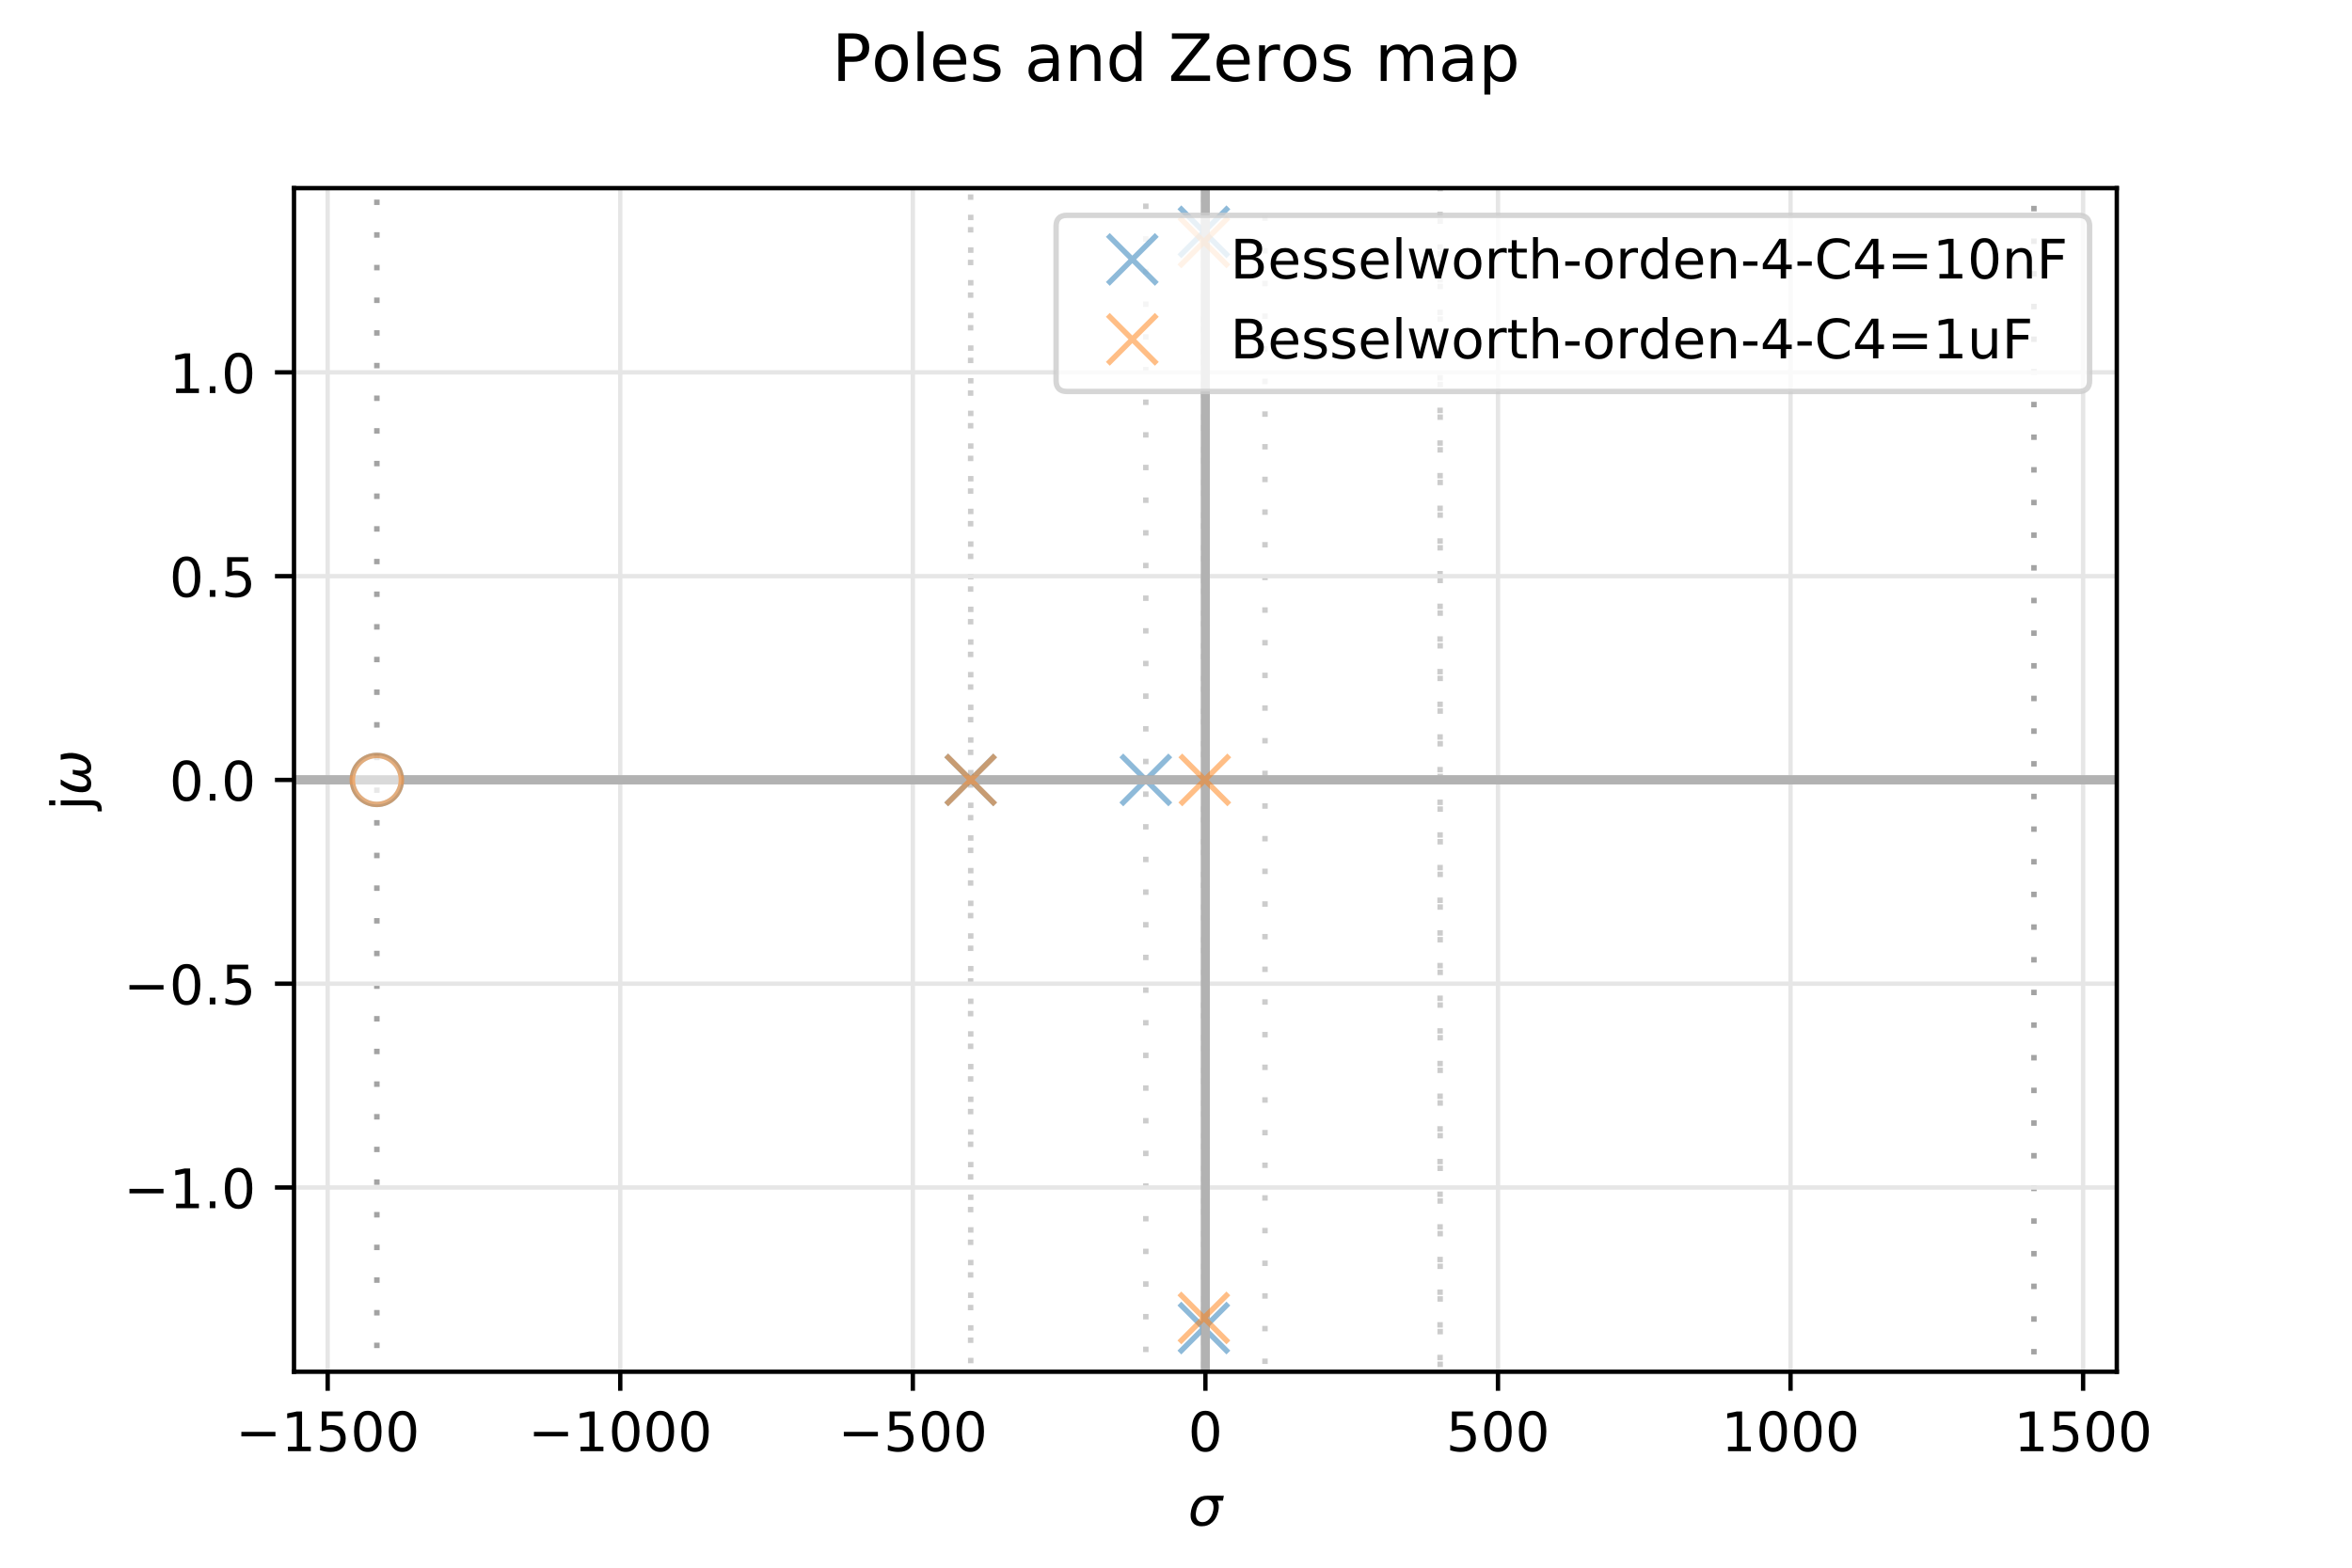 <?xml version="1.0" encoding="utf-8" standalone="no"?>
<!DOCTYPE svg PUBLIC "-//W3C//DTD SVG 1.1//EN"
  "http://www.w3.org/Graphics/SVG/1.1/DTD/svg11.dtd">
<!-- Created with matplotlib (https://matplotlib.org/) -->
<svg height="288pt" version="1.1" viewBox="0 0 432 288" width="432pt" xmlns="http://www.w3.org/2000/svg" xmlns:xlink="http://www.w3.org/1999/xlink">
 <defs>
  <style type="text/css">
*{stroke-linecap:butt;stroke-linejoin:round;}
  </style>
 </defs>
 <g id="figure_1">
  <g id="patch_1">
   <path d="M 0 288 
L 432 288 
L 432 0 
L 0 0 
z
" style="fill:#ffffff;"/>
  </g>
  <g id="axes_1">
   <g id="patch_2">
    <path d="M 54 252 
L 388.8 252 
L 388.8 34.56 
L 54 34.56 
z
" style="fill:#ffffff;"/>
   </g>
   <g id="patch_3">
    <path clip-path="url(#p16c75a490e)" d="M 221.4 218.152 
C 221.429 218.152 221.456 210.263 221.476 196.223 
C 221.496 182.182 221.507 163.136 221.507 143.28 
C 221.507 123.424 221.496 104.378 221.476 90.337 
C 221.456 76.297 221.429 68.408 221.4 68.408 
C 221.371 68.408 221.344 76.297 221.324 90.337 
C 221.304 104.378 221.293 123.424 221.293 143.28 
C 221.293 163.136 221.304 182.182 221.324 196.223 
C 221.344 210.263 221.371 218.152 221.4 218.152 
z
" style="fill:none;opacity:0.1;stroke:#000000;stroke-linejoin:miter;"/>
   </g>
   <g id="patch_4">
    <path clip-path="url(#p16c75a490e)" d="M 221.4 218.152 
C 221.429 218.152 221.456 210.263 221.476 196.223 
C 221.496 182.182 221.507 163.136 221.507 143.28 
C 221.507 123.424 221.496 104.378 221.476 90.337 
C 221.456 76.297 221.429 68.408 221.4 68.408 
C 221.371 68.408 221.344 76.297 221.324 90.337 
C 221.304 104.378 221.293 123.424 221.293 143.28 
C 221.293 163.136 221.304 182.182 221.324 196.223 
C 221.344 210.263 221.371 218.152 221.4 218.152 
z
" style="fill:none;opacity:0.2;stroke:#000000;stroke-dasharray:1,5;stroke-dashoffset:0;stroke-linejoin:miter;"/>
   </g>
   <g id="patch_5">
    <path clip-path="url(#p16c75a490e)" d="M 221.4 361.656 
C 221.483 361.656 221.563 338.647 221.622 297.695 
C 221.68 256.744 221.713 201.194 221.713 143.28 
C 221.713 85.366 221.68 29.816 221.622 -11.135 
C 221.563 -52.087 221.483 -75.096 221.4 -75.096 
C 221.317 -75.096 221.237 -52.087 221.178 -11.135 
C 221.12 29.816 221.087 85.366 221.087 143.28 
C 221.087 201.194 221.12 256.744 221.178 297.695 
C 221.237 338.647 221.317 361.656 221.4 361.656 
z
" style="fill:none;opacity:0.2;stroke:#000000;stroke-dasharray:1,5;stroke-dashoffset:0;stroke-linejoin:miter;"/>
   </g>
   <g id="patch_6">
    <path clip-path="url(#p16c75a490e)" d="M 221.4 7768.521 
C 224.303 7768.521 227.087 6965.077 229.14 5535.139 
C 231.192 4105.202 232.346 2165.517 232.346 143.28 
C 232.346 -1878.957 231.192 -3818.642 229.14 -5248.579 
C 227.087 -6678.517 224.303 -7481.961 221.4 -7481.961 
C 218.497 -7481.961 215.713 -6678.517 213.66 -5248.579 
C 211.608 -3818.642 210.454 -1878.957 210.454 143.28 
C 210.454 2165.517 211.608 4105.202 213.66 5535.139 
C 215.713 6965.077 218.497 7768.521 221.4 7768.521 
z
" style="fill:none;opacity:0.2;stroke:#000000;stroke-dasharray:1,5;stroke-dashoffset:0;stroke-linejoin:miter;"/>
   </g>
   <g id="patch_7">
    <path clip-path="url(#p16c75a490e)" d="M 221.4 30184.909 
C 232.836 30184.909 243.806 27019.533 251.893 21385.919 
C 259.98 15752.305 264.523 8110.413 264.523 143.28 
C 264.523 -7823.853 259.98 -15465.745 251.893 -21099.359 
C 243.806 -26732.973 232.836 -29898.349 221.4 -29898.349 
C 209.964 -29898.349 198.994 -26732.973 190.907 -21099.359 
C 182.82 -15465.745 178.277 -7823.853 178.277 143.28 
C 178.277 8110.413 182.82 15752.305 190.907 21385.919 
C 198.994 27019.533 209.964 30184.909 221.4 30184.909 
z
" style="fill:none;opacity:0.2;stroke:#000000;stroke-dasharray:1,5;stroke-dashoffset:0;stroke-linejoin:miter;"/>
   </g>
   <g id="patch_8">
    <path clip-path="url(#p16c75a490e)" d="M 221.4 106160.011 
C 261.759 106160.011 300.471 94989.42 329.009 75108.43 
C 357.547 55227.44 373.582 28259.246 373.582 143.28 
C 373.582 -27972.686 357.547 -54940.88 329.009 -74821.87 
C 300.471 -94702.86 261.759 -105873.451 221.4 -105873.451 
C 181.041 -105873.451 142.329 -94702.86 113.791 -74821.87 
C 85.253 -54940.88 69.218 -27972.686 69.218 143.28 
C 69.218 28259.246 85.253 55227.44 113.791 75108.43 
C 142.329 94989.42 181.041 106160.011 221.4 106160.011 
z
" style="fill:none;opacity:0.2;stroke:#000000;stroke-dasharray:1,5;stroke-dashoffset:0;stroke-linejoin:miter;"/>
   </g>
   <g id="patch_9">
    <path clip-path="url(#p16c75a490e)" d="M 221.4 218.152 
C 221.429 218.152 221.456 210.263 221.476 196.223 
C 221.496 182.182 221.507 163.136 221.507 143.28 
C 221.507 123.424 221.496 104.378 221.476 90.337 
C 221.456 76.297 221.429 68.408 221.4 68.408 
C 221.371 68.408 221.344 76.297 221.324 90.337 
C 221.304 104.378 221.293 123.424 221.293 143.28 
C 221.293 163.136 221.304 182.182 221.324 196.223 
C 221.344 210.263 221.371 218.152 221.4 218.152 
z
" style="fill:none;opacity:0.1;stroke:#000000;stroke-linejoin:miter;"/>
   </g>
   <g id="patch_10">
    <path clip-path="url(#p16c75a490e)" d="M 221.4 218.152 
C 221.429 218.152 221.456 210.263 221.476 196.223 
C 221.496 182.182 221.507 163.136 221.507 143.28 
C 221.507 123.424 221.496 104.378 221.476 90.337 
C 221.456 76.297 221.429 68.408 221.4 68.408 
C 221.371 68.408 221.344 76.297 221.324 90.337 
C 221.304 104.378 221.293 123.424 221.293 143.28 
C 221.293 163.136 221.304 182.182 221.324 196.223 
C 221.344 210.263 221.371 218.152 221.4 218.152 
z
" style="fill:none;opacity:0.2;stroke:#000000;stroke-dasharray:1,5;stroke-dashoffset:0;stroke-linejoin:miter;"/>
   </g>
   <g id="patch_11">
    <path clip-path="url(#p16c75a490e)" d="M 221.4 220.026 
C 221.429 220.026 221.457 211.94 221.478 197.548 
C 221.499 183.156 221.51 163.633 221.51 143.28 
C 221.51 122.927 221.499 103.404 221.478 89.012 
C 221.457 74.62 221.429 66.534 221.4 66.534 
C 221.371 66.534 221.343 74.62 221.322 89.012 
C 221.301 103.404 221.29 122.927 221.29 143.28 
C 221.29 163.633 221.301 183.156 221.322 197.548 
C 221.343 211.94 221.371 220.026 221.4 220.026 
z
" style="fill:none;opacity:0.2;stroke:#000000;stroke-dasharray:1,5;stroke-dashoffset:0;stroke-linejoin:miter;"/>
   </g>
   <g id="patch_12">
    <path clip-path="url(#p16c75a490e)" d="M 221.4 361 
C 221.483 361 221.562 338.06 221.621 297.231 
C 221.68 256.403 221.713 201.02 221.713 143.28 
C 221.713 85.54 221.68 30.157 221.621 -10.671 
C 221.562 -51.5 221.483 -74.44 221.4 -74.44 
C 221.317 -74.44 221.238 -51.5 221.179 -10.671 
C 221.12 30.157 221.087 85.54 221.087 143.28 
C 221.087 201.02 221.12 256.403 221.179 297.231 
C 221.238 338.06 221.317 361 221.4 361 
z
" style="fill:none;opacity:0.2;stroke:#000000;stroke-dasharray:1,5;stroke-dashoffset:0;stroke-linejoin:miter;"/>
   </g>
   <g id="patch_13">
    <path clip-path="url(#p16c75a490e)" d="M 221.4 30171.664 
C 232.831 30171.664 243.796 27007.684 251.879 21376.554 
C 259.963 15745.424 264.504 8106.901 264.504 143.28 
C 264.504 -7820.341 259.963 -15458.864 251.879 -21089.994 
C 243.796 -26721.124 232.831 -29885.104 221.4 -29885.104 
C 209.969 -29885.104 199.004 -26721.124 190.921 -21089.994 
C 182.837 -15458.864 178.296 -7820.341 178.296 143.28 
C 178.296 8106.901 182.837 15745.424 190.921 21376.554 
C 199.004 27007.684 209.969 30171.664 221.4 30171.664 
z
" style="fill:none;opacity:0.2;stroke:#000000;stroke-dasharray:1,5;stroke-dashoffset:0;stroke-linejoin:miter;"/>
   </g>
   <g id="patch_14">
    <path clip-path="url(#p16c75a490e)" d="M 221.4 106160.011 
C 261.759 106160.011 300.471 94989.42 329.009 75108.43 
C 357.547 55227.44 373.582 28259.246 373.582 143.28 
C 373.582 -27972.686 357.547 -54940.88 329.009 -74821.87 
C 300.471 -94702.86 261.759 -105873.451 221.4 -105873.451 
C 181.041 -105873.451 142.329 -94702.86 113.791 -74821.87 
C 85.253 -54940.88 69.218 -27972.686 69.218 143.28 
C 69.218 28259.246 85.253 55227.44 113.791 75108.43 
C 142.329 94989.42 181.041 106160.011 221.4 106160.011 
z
" style="fill:none;opacity:0.2;stroke:#000000;stroke-dasharray:1,5;stroke-dashoffset:0;stroke-linejoin:miter;"/>
   </g>
   <g id="matplotlib.axis_1">
    <g id="xtick_1">
     <g id="line2d_1">
      <path clip-path="url(#p16c75a490e)" d="M 60.187 252 
L 60.187 34.56 
" style="fill:none;stroke:#e6e6e6;stroke-linecap:square;stroke-width:0.8;"/>
     </g>
     <g id="line2d_2">
      <defs>
       <path d="M 0 0 
L 0 3.5 
" id="m45408a6702" style="stroke:#000000;stroke-width:0.8;"/>
      </defs>
      <g>
       <use style="stroke:#000000;stroke-width:0.8;" x="60.187" xlink:href="#m45408a6702" y="252"/>
      </g>
     </g>
     <g id="text_1">
      <!-- −1500 -->
      <defs>
       <path d="M 10.594 35.5 
L 73.188 35.5 
L 73.188 27.203 
L 10.594 27.203 
z
" id="DejaVuSans-8722"/>
       <path d="M 12.406 8.297 
L 28.516 8.297 
L 28.516 63.922 
L 10.984 60.406 
L 10.984 69.391 
L 28.422 72.906 
L 38.281 72.906 
L 38.281 8.297 
L 54.391 8.297 
L 54.391 0 
L 12.406 0 
z
" id="DejaVuSans-49"/>
       <path d="M 10.797 72.906 
L 49.516 72.906 
L 49.516 64.594 
L 19.828 64.594 
L 19.828 46.734 
Q 21.969 47.469 24.109 47.828 
Q 26.266 48.188 28.422 48.188 
Q 40.625 48.188 47.75 41.5 
Q 54.891 34.812 54.891 23.391 
Q 54.891 11.625 47.562 5.094 
Q 40.234 -1.422 26.906 -1.422 
Q 22.312 -1.422 17.547 -0.641 
Q 12.797 0.141 7.719 1.703 
L 7.719 11.625 
Q 12.109 9.234 16.797 8.062 
Q 21.484 6.891 26.703 6.891 
Q 35.156 6.891 40.078 11.328 
Q 45.016 15.766 45.016 23.391 
Q 45.016 31 40.078 35.438 
Q 35.156 39.891 26.703 39.891 
Q 22.75 39.891 18.812 39.016 
Q 14.891 38.141 10.797 36.281 
z
" id="DejaVuSans-53"/>
       <path d="M 31.781 66.406 
Q 24.172 66.406 20.328 58.906 
Q 16.5 51.422 16.5 36.375 
Q 16.5 21.391 20.328 13.891 
Q 24.172 6.391 31.781 6.391 
Q 39.453 6.391 43.281 13.891 
Q 47.125 21.391 47.125 36.375 
Q 47.125 51.422 43.281 58.906 
Q 39.453 66.406 31.781 66.406 
z
M 31.781 74.219 
Q 44.047 74.219 50.516 64.516 
Q 56.984 54.828 56.984 36.375 
Q 56.984 17.969 50.516 8.266 
Q 44.047 -1.422 31.781 -1.422 
Q 19.531 -1.422 13.062 8.266 
Q 6.594 17.969 6.594 36.375 
Q 6.594 54.828 13.062 64.516 
Q 19.531 74.219 31.781 74.219 
z
" id="DejaVuSans-48"/>
      </defs>
      <g transform="translate(43.272 266.598)scale(0.1 -0.1)">
       <use xlink:href="#DejaVuSans-8722"/>
       <use x="83.789" xlink:href="#DejaVuSans-49"/>
       <use x="147.412" xlink:href="#DejaVuSans-53"/>
       <use x="211.035" xlink:href="#DejaVuSans-48"/>
       <use x="274.658" xlink:href="#DejaVuSans-48"/>
      </g>
     </g>
    </g>
    <g id="xtick_2">
     <g id="line2d_3">
      <path clip-path="url(#p16c75a490e)" d="M 113.925 252 
L 113.925 34.56 
" style="fill:none;stroke:#e6e6e6;stroke-linecap:square;stroke-width:0.8;"/>
     </g>
     <g id="line2d_4">
      <g>
       <use style="stroke:#000000;stroke-width:0.8;" x="113.925" xlink:href="#m45408a6702" y="252"/>
      </g>
     </g>
     <g id="text_2">
      <!-- −1000 -->
      <g transform="translate(97.01 266.598)scale(0.1 -0.1)">
       <use xlink:href="#DejaVuSans-8722"/>
       <use x="83.789" xlink:href="#DejaVuSans-49"/>
       <use x="147.412" xlink:href="#DejaVuSans-48"/>
       <use x="211.035" xlink:href="#DejaVuSans-48"/>
       <use x="274.658" xlink:href="#DejaVuSans-48"/>
      </g>
     </g>
    </g>
    <g id="xtick_3">
     <g id="line2d_5">
      <path clip-path="url(#p16c75a490e)" d="M 167.662 252 
L 167.662 34.56 
" style="fill:none;stroke:#e6e6e6;stroke-linecap:square;stroke-width:0.8;"/>
     </g>
     <g id="line2d_6">
      <g>
       <use style="stroke:#000000;stroke-width:0.8;" x="167.662" xlink:href="#m45408a6702" y="252"/>
      </g>
     </g>
     <g id="text_3">
      <!-- −500 -->
      <g transform="translate(153.929 266.598)scale(0.1 -0.1)">
       <use xlink:href="#DejaVuSans-8722"/>
       <use x="83.789" xlink:href="#DejaVuSans-53"/>
       <use x="147.412" xlink:href="#DejaVuSans-48"/>
       <use x="211.035" xlink:href="#DejaVuSans-48"/>
      </g>
     </g>
    </g>
    <g id="xtick_4">
     <g id="line2d_7">
      <path clip-path="url(#p16c75a490e)" d="M 221.4 252 
L 221.4 34.56 
" style="fill:none;stroke:#e6e6e6;stroke-linecap:square;stroke-width:0.8;"/>
     </g>
     <g id="line2d_8">
      <g>
       <use style="stroke:#000000;stroke-width:0.8;" x="221.4" xlink:href="#m45408a6702" y="252"/>
      </g>
     </g>
     <g id="text_4">
      <!-- 0 -->
      <g transform="translate(218.219 266.598)scale(0.1 -0.1)">
       <use xlink:href="#DejaVuSans-48"/>
      </g>
     </g>
    </g>
    <g id="xtick_5">
     <g id="line2d_9">
      <path clip-path="url(#p16c75a490e)" d="M 275.138 252 
L 275.138 34.56 
" style="fill:none;stroke:#e6e6e6;stroke-linecap:square;stroke-width:0.8;"/>
     </g>
     <g id="line2d_10">
      <g>
       <use style="stroke:#000000;stroke-width:0.8;" x="275.138" xlink:href="#m45408a6702" y="252"/>
      </g>
     </g>
     <g id="text_5">
      <!-- 500 -->
      <g transform="translate(265.594 266.598)scale(0.1 -0.1)">
       <use xlink:href="#DejaVuSans-53"/>
       <use x="63.623" xlink:href="#DejaVuSans-48"/>
       <use x="127.246" xlink:href="#DejaVuSans-48"/>
      </g>
     </g>
    </g>
    <g id="xtick_6">
     <g id="line2d_11">
      <path clip-path="url(#p16c75a490e)" d="M 328.875 252 
L 328.875 34.56 
" style="fill:none;stroke:#e6e6e6;stroke-linecap:square;stroke-width:0.8;"/>
     </g>
     <g id="line2d_12">
      <g>
       <use style="stroke:#000000;stroke-width:0.8;" x="328.875" xlink:href="#m45408a6702" y="252"/>
      </g>
     </g>
     <g id="text_6">
      <!-- 1000 -->
      <g transform="translate(316.15 266.598)scale(0.1 -0.1)">
       <use xlink:href="#DejaVuSans-49"/>
       <use x="63.623" xlink:href="#DejaVuSans-48"/>
       <use x="127.246" xlink:href="#DejaVuSans-48"/>
       <use x="190.869" xlink:href="#DejaVuSans-48"/>
      </g>
     </g>
    </g>
    <g id="xtick_7">
     <g id="line2d_13">
      <path clip-path="url(#p16c75a490e)" d="M 382.613 252 
L 382.613 34.56 
" style="fill:none;stroke:#e6e6e6;stroke-linecap:square;stroke-width:0.8;"/>
     </g>
     <g id="line2d_14">
      <g>
       <use style="stroke:#000000;stroke-width:0.8;" x="382.613" xlink:href="#m45408a6702" y="252"/>
      </g>
     </g>
     <g id="text_7">
      <!-- 1500 -->
      <g transform="translate(369.888 266.598)scale(0.1 -0.1)">
       <use xlink:href="#DejaVuSans-49"/>
       <use x="63.623" xlink:href="#DejaVuSans-53"/>
       <use x="127.246" xlink:href="#DejaVuSans-48"/>
       <use x="190.869" xlink:href="#DejaVuSans-48"/>
      </g>
     </g>
    </g>
    <g id="text_8">
     <!-- $\sigma$ -->
     <defs>
      <path d="M 34.672 47.562 
Q 27.25 47.562 22.219 42.188 
Q 16.891 36.578 15.141 27.297 
Q 13.188 17.484 16.312 11.812 
Q 19.391 6.203 26.656 6.203 
Q 33.844 6.203 39.109 11.859 
Q 44.438 17.531 46.344 27.297 
Q 48.047 36.234 45.016 42.188 
Q 42.188 47.562 34.672 47.562 
z
M 36.078 54.734 
L 65.922 54.688 
L 64.156 45.703 
L 54.109 45.703 
Q 57.906 38.094 55.859 27.297 
Q 53.219 13.875 45.062 6.25 
Q 36.859 -1.422 25.141 -1.422 
Q 13.375 -1.422 8.203 6.25 
Q 3.031 13.875 5.672 27.297 
Q 8.25 40.766 16.406 48.391 
Q 23.188 54.734 36.078 54.734 
z
" id="DejaVuSans-Oblique-963"/>
     </defs>
     <g transform="translate(218.2 280.277)scale(0.1 -0.1)">
      <use transform="translate(0 0.266)" xlink:href="#DejaVuSans-Oblique-963"/>
     </g>
    </g>
   </g>
   <g id="matplotlib.axis_2">
    <g id="ytick_1">
     <g id="line2d_15">
      <path clip-path="url(#p16c75a490e)" d="M 54 218.152 
L 388.8 218.152 
" style="fill:none;stroke:#e6e6e6;stroke-linecap:square;stroke-width:0.8;"/>
     </g>
     <g id="line2d_16">
      <defs>
       <path d="M 0 0 
L -3.5 0 
" id="m87065cd08f" style="stroke:#000000;stroke-width:0.8;"/>
      </defs>
      <g>
       <use style="stroke:#000000;stroke-width:0.8;" x="54" xlink:href="#m87065cd08f" y="218.152"/>
      </g>
     </g>
     <g id="text_9">
      <!-- −1.0 -->
      <defs>
       <path d="M 10.688 12.406 
L 21 12.406 
L 21 0 
L 10.688 0 
z
" id="DejaVuSans-46"/>
      </defs>
      <g transform="translate(22.717 221.951)scale(0.1 -0.1)">
       <use xlink:href="#DejaVuSans-8722"/>
       <use x="83.789" xlink:href="#DejaVuSans-49"/>
       <use x="147.412" xlink:href="#DejaVuSans-46"/>
       <use x="179.199" xlink:href="#DejaVuSans-48"/>
      </g>
     </g>
    </g>
    <g id="ytick_2">
     <g id="line2d_17">
      <path clip-path="url(#p16c75a490e)" d="M 54 180.716 
L 388.8 180.716 
" style="fill:none;stroke:#e6e6e6;stroke-linecap:square;stroke-width:0.8;"/>
     </g>
     <g id="line2d_18">
      <g>
       <use style="stroke:#000000;stroke-width:0.8;" x="54" xlink:href="#m87065cd08f" y="180.716"/>
      </g>
     </g>
     <g id="text_10">
      <!-- −0.5 -->
      <g transform="translate(22.717 184.515)scale(0.1 -0.1)">
       <use xlink:href="#DejaVuSans-8722"/>
       <use x="83.789" xlink:href="#DejaVuSans-48"/>
       <use x="147.412" xlink:href="#DejaVuSans-46"/>
       <use x="179.199" xlink:href="#DejaVuSans-53"/>
      </g>
     </g>
    </g>
    <g id="ytick_3">
     <g id="line2d_19">
      <path clip-path="url(#p16c75a490e)" d="M 54 143.28 
L 388.8 143.28 
" style="fill:none;stroke:#e6e6e6;stroke-linecap:square;stroke-width:0.8;"/>
     </g>
     <g id="line2d_20">
      <g>
       <use style="stroke:#000000;stroke-width:0.8;" x="54" xlink:href="#m87065cd08f" y="143.28"/>
      </g>
     </g>
     <g id="text_11">
      <!-- 0.0 -->
      <g transform="translate(31.097 147.079)scale(0.1 -0.1)">
       <use xlink:href="#DejaVuSans-48"/>
       <use x="63.623" xlink:href="#DejaVuSans-46"/>
       <use x="95.41" xlink:href="#DejaVuSans-48"/>
      </g>
     </g>
    </g>
    <g id="ytick_4">
     <g id="line2d_21">
      <path clip-path="url(#p16c75a490e)" d="M 54 105.844 
L 388.8 105.844 
" style="fill:none;stroke:#e6e6e6;stroke-linecap:square;stroke-width:0.8;"/>
     </g>
     <g id="line2d_22">
      <g>
       <use style="stroke:#000000;stroke-width:0.8;" x="54" xlink:href="#m87065cd08f" y="105.844"/>
      </g>
     </g>
     <g id="text_12">
      <!-- 0.5 -->
      <g transform="translate(31.097 109.643)scale(0.1 -0.1)">
       <use xlink:href="#DejaVuSans-48"/>
       <use x="63.623" xlink:href="#DejaVuSans-46"/>
       <use x="95.41" xlink:href="#DejaVuSans-53"/>
      </g>
     </g>
    </g>
    <g id="ytick_5">
     <g id="line2d_23">
      <path clip-path="url(#p16c75a490e)" d="M 54 68.408 
L 388.8 68.408 
" style="fill:none;stroke:#e6e6e6;stroke-linecap:square;stroke-width:0.8;"/>
     </g>
     <g id="line2d_24">
      <g>
       <use style="stroke:#000000;stroke-width:0.8;" x="54" xlink:href="#m87065cd08f" y="68.408"/>
      </g>
     </g>
     <g id="text_13">
      <!-- 1.0 -->
      <g transform="translate(31.097 72.207)scale(0.1 -0.1)">
       <use xlink:href="#DejaVuSans-49"/>
       <use x="63.623" xlink:href="#DejaVuSans-46"/>
       <use x="95.41" xlink:href="#DejaVuSans-48"/>
      </g>
     </g>
    </g>
    <g id="text_14">
     <!-- j$\omega$ -->
     <defs>
      <path d="M 9.422 54.688 
L 18.406 54.688 
L 18.406 -0.984 
Q 18.406 -11.422 14.422 -16.109 
Q 10.453 -20.797 1.609 -20.797 
L -1.812 -20.797 
L -1.812 -13.188 
L 0.594 -13.188 
Q 5.719 -13.188 7.562 -10.812 
Q 9.422 -8.453 9.422 -0.984 
z
M 9.422 75.984 
L 18.406 75.984 
L 18.406 64.594 
L 9.422 64.594 
z
" id="DejaVuSans-106"/>
      <path d="M 21.391 -1.422 
Q 1.125 -1.422 6.781 27.594 
Q 8.984 39.062 19.625 54.688 
L 29.297 54.688 
Q 19.234 39.062 17 27.344 
Q 12.797 6.203 23.734 6.203 
Q 33.844 6.203 38.719 32.469 
L 47.016 32.469 
Q 41.703 6.062 51.812 6.203 
Q 62.703 6.297 66.797 27.344 
Q 69.047 39.062 65.141 54.688 
L 74.812 54.688 
Q 79.297 39.062 77.094 27.594 
Q 71.531 -1.469 51.219 -1.422 
Q 37.938 -1.375 39.109 13.188 
Q 34.281 -1.422 21.391 -1.422 
z
" id="DejaVuSans-Oblique-969"/>
     </defs>
     <g transform="translate(16.617 148.88)rotate(-90)scale(0.1 -0.1)">
      <use transform="translate(0 0.016)" xlink:href="#DejaVuSans-106"/>
      <use transform="translate(27.783 0.016)" xlink:href="#DejaVuSans-Oblique-969"/>
     </g>
    </g>
   </g>
   <g id="line2d_25">
    <path clip-path="url(#p16c75a490e)" d="M 221.4 252 
L 221.4 34.56 
" style="fill:none;stroke:#b2b2b2;stroke-linecap:square;stroke-width:1.5;"/>
   </g>
   <g id="line2d_26">
    <path clip-path="url(#p16c75a490e)" d="M 54 143.28 
L 388.8 143.28 
" style="fill:none;stroke:#b2b2b2;stroke-linecap:square;stroke-width:1.5;"/>
   </g>
   <g id="line2d_27">
    <path clip-path="url(#p16c75a490e)" d="M 221.4 252 
L 221.4 34.56 
" style="fill:none;stroke:#b2b2b2;stroke-linecap:square;stroke-width:1.5;"/>
   </g>
   <g id="line2d_28">
    <path clip-path="url(#p16c75a490e)" d="M 54 143.28 
L 388.8 143.28 
" style="fill:none;stroke:#b2b2b2;stroke-linecap:square;stroke-width:1.5;"/>
   </g>
   <g id="line2d_29">
    <path clip-path="url(#p16c75a490e)" d="M 221.4 252 
L 221.4 34.56 
" style="fill:none;stroke:#b2b2b2;stroke-linecap:square;stroke-width:1.5;"/>
   </g>
   <g id="line2d_30">
    <path clip-path="url(#p16c75a490e)" d="M 54 143.28 
L 388.8 143.28 
" style="fill:none;stroke:#b2b2b2;stroke-linecap:square;stroke-width:1.5;"/>
   </g>
   <g id="line2d_31">
    <path clip-path="url(#p16c75a490e)" d="M 221.4 252 
L 221.4 34.56 
" style="fill:none;stroke:#b2b2b2;stroke-linecap:square;stroke-width:1.5;"/>
   </g>
   <g id="line2d_32">
    <path clip-path="url(#p16c75a490e)" d="M 54 143.28 
L 388.8 143.28 
" style="fill:none;stroke:#b2b2b2;stroke-linecap:square;stroke-width:1.5;"/>
   </g>
   <g id="line2d_33">
    <path clip-path="url(#p16c75a490e)" d="M 221.4 252 
L 221.4 34.56 
" style="fill:none;stroke:#b2b2b2;stroke-linecap:square;stroke-width:1.5;"/>
   </g>
   <g id="line2d_34">
    <path clip-path="url(#p16c75a490e)" d="M 54 143.28 
L 388.8 143.28 
" style="fill:none;stroke:#b2b2b2;stroke-linecap:square;stroke-width:1.5;"/>
   </g>
   <g id="line2d_35">
    <path clip-path="url(#p16c75a490e)" d="M 221.4 252 
L 221.4 34.56 
" style="fill:none;stroke:#b2b2b2;stroke-linecap:square;stroke-width:1.5;"/>
   </g>
   <g id="line2d_36">
    <path clip-path="url(#p16c75a490e)" d="M 54 143.28 
L 388.8 143.28 
" style="fill:none;stroke:#b2b2b2;stroke-linecap:square;stroke-width:1.5;"/>
   </g>
   <g id="line2d_37">
    <defs>
     <path d="M -4.5 4.5 
L 4.5 -4.5 
M -4.5 -4.5 
L 4.5 4.5 
" id="m7dd79fc5a1" style="stroke:#1f77b4;stroke-opacity:0.5;"/>
    </defs>
    <g clip-path="url(#p16c75a490e)">
     <use style="fill:#1f77b4;fill-opacity:0.5;stroke:#1f77b4;stroke-opacity:0.5;" x="178.277" xlink:href="#m7dd79fc5a1" y="143.28"/>
     <use style="fill:#1f77b4;fill-opacity:0.5;stroke:#1f77b4;stroke-opacity:0.5;" x="210.454" xlink:href="#m7dd79fc5a1" y="143.28"/>
     <use style="fill:#1f77b4;fill-opacity:0.5;stroke:#1f77b4;stroke-opacity:0.5;" x="221.122" xlink:href="#m7dd79fc5a1" y="42.585"/>
     <use style="fill:#1f77b4;fill-opacity:0.5;stroke:#1f77b4;stroke-opacity:0.5;" x="221.122" xlink:href="#m7dd79fc5a1" y="243.975"/>
    </g>
   </g>
   <g id="line2d_38">
    <defs>
     <path d="M 0 4.5 
C 1.193 4.5 2.338 4.026 3.182 3.182 
C 4.026 2.338 4.5 1.193 4.5 0 
C 4.5 -1.193 4.026 -2.338 3.182 -3.182 
C 2.338 -4.026 1.193 -4.5 0 -4.5 
C -1.193 -4.5 -2.338 -4.026 -3.182 -3.182 
C -4.026 -2.338 -4.5 -1.193 -4.5 0 
C -4.5 1.193 -4.026 2.338 -3.182 3.182 
C -2.338 4.026 -1.193 4.5 0 4.5 
z
" id="m4651611dd8" style="stroke:#1f77b4;stroke-opacity:0.5;"/>
    </defs>
    <g clip-path="url(#p16c75a490e)">
     <use style="fill:#ffffff;fill-opacity:0.5;stroke:#1f77b4;stroke-opacity:0.5;" x="69.218" xlink:href="#m4651611dd8" y="143.28"/>
    </g>
   </g>
   <g id="line2d_39">
    <path clip-path="url(#p16c75a490e)" d="M 221.4 252 
L 221.4 34.56 
" style="fill:none;stroke:#b2b2b2;stroke-linecap:square;stroke-width:1.5;"/>
   </g>
   <g id="line2d_40">
    <path clip-path="url(#p16c75a490e)" d="M 54 143.28 
L 388.8 143.28 
" style="fill:none;stroke:#b2b2b2;stroke-linecap:square;stroke-width:1.5;"/>
   </g>
   <g id="line2d_41">
    <path clip-path="url(#p16c75a490e)" d="M 221.4 252 
L 221.4 34.56 
" style="fill:none;stroke:#b2b2b2;stroke-linecap:square;stroke-width:1.5;"/>
   </g>
   <g id="line2d_42">
    <path clip-path="url(#p16c75a490e)" d="M 54 143.28 
L 388.8 143.28 
" style="fill:none;stroke:#b2b2b2;stroke-linecap:square;stroke-width:1.5;"/>
   </g>
   <g id="line2d_43">
    <path clip-path="url(#p16c75a490e)" d="M 221.4 252 
L 221.4 34.56 
" style="fill:none;stroke:#b2b2b2;stroke-linecap:square;stroke-width:1.5;"/>
   </g>
   <g id="line2d_44">
    <path clip-path="url(#p16c75a490e)" d="M 54 143.28 
L 388.8 143.28 
" style="fill:none;stroke:#b2b2b2;stroke-linecap:square;stroke-width:1.5;"/>
   </g>
   <g id="line2d_45">
    <path clip-path="url(#p16c75a490e)" d="M 221.4 252 
L 221.4 34.56 
" style="fill:none;stroke:#b2b2b2;stroke-linecap:square;stroke-width:1.5;"/>
   </g>
   <g id="line2d_46">
    <path clip-path="url(#p16c75a490e)" d="M 54 143.28 
L 388.8 143.28 
" style="fill:none;stroke:#b2b2b2;stroke-linecap:square;stroke-width:1.5;"/>
   </g>
   <g id="line2d_47">
    <path clip-path="url(#p16c75a490e)" d="M 221.4 252 
L 221.4 34.56 
" style="fill:none;stroke:#b2b2b2;stroke-linecap:square;stroke-width:1.5;"/>
   </g>
   <g id="line2d_48">
    <path clip-path="url(#p16c75a490e)" d="M 54 143.28 
L 388.8 143.28 
" style="fill:none;stroke:#b2b2b2;stroke-linecap:square;stroke-width:1.5;"/>
   </g>
   <g id="line2d_49">
    <path clip-path="url(#p16c75a490e)" d="M 221.4 252 
L 221.4 34.56 
" style="fill:none;stroke:#b2b2b2;stroke-linecap:square;stroke-width:1.5;"/>
   </g>
   <g id="line2d_50">
    <path clip-path="url(#p16c75a490e)" d="M 54 143.28 
L 388.8 143.28 
" style="fill:none;stroke:#b2b2b2;stroke-linecap:square;stroke-width:1.5;"/>
   </g>
   <g id="line2d_51">
    <defs>
     <path d="M -4.5 4.5 
L 4.5 -4.5 
M -4.5 -4.5 
L 4.5 4.5 
" id="ma390d1dd3a" style="stroke:#ff7f0e;stroke-opacity:0.5;"/>
    </defs>
    <g clip-path="url(#p16c75a490e)">
     <use style="fill:#ff7f0e;fill-opacity:0.5;stroke:#ff7f0e;stroke-opacity:0.5;" x="178.296" xlink:href="#ma390d1dd3a" y="143.28"/>
     <use style="fill:#ff7f0e;fill-opacity:0.5;stroke:#ff7f0e;stroke-opacity:0.5;" x="221.122" xlink:href="#ma390d1dd3a" y="44.444"/>
     <use style="fill:#ff7f0e;fill-opacity:0.5;stroke:#ff7f0e;stroke-opacity:0.5;" x="221.122" xlink:href="#ma390d1dd3a" y="242.116"/>
     <use style="fill:#ff7f0e;fill-opacity:0.5;stroke:#ff7f0e;stroke-opacity:0.5;" x="221.29" xlink:href="#ma390d1dd3a" y="143.28"/>
    </g>
   </g>
   <g id="line2d_52">
    <defs>
     <path d="M 0 4.5 
C 1.193 4.5 2.338 4.026 3.182 3.182 
C 4.026 2.338 4.5 1.193 4.5 0 
C 4.5 -1.193 4.026 -2.338 3.182 -3.182 
C 2.338 -4.026 1.193 -4.5 0 -4.5 
C -1.193 -4.5 -2.338 -4.026 -3.182 -3.182 
C -4.026 -2.338 -4.5 -1.193 -4.5 0 
C -4.5 1.193 -4.026 2.338 -3.182 3.182 
C -2.338 4.026 -1.193 4.5 0 4.5 
z
" id="mb4994db202" style="stroke:#ff7f0e;stroke-opacity:0.5;"/>
    </defs>
    <g clip-path="url(#p16c75a490e)">
     <use style="fill:#ffffff;fill-opacity:0.5;stroke:#ff7f0e;stroke-opacity:0.5;" x="69.218" xlink:href="#mb4994db202" y="143.28"/>
    </g>
   </g>
   <g id="patch_15">
    <path d="M 54 252 
L 54 34.56 
" style="fill:none;stroke:#000000;stroke-linecap:square;stroke-linejoin:miter;stroke-width:0.8;"/>
   </g>
   <g id="patch_16">
    <path d="M 388.8 252 
L 388.8 34.56 
" style="fill:none;stroke:#000000;stroke-linecap:square;stroke-linejoin:miter;stroke-width:0.8;"/>
   </g>
   <g id="patch_17">
    <path d="M 54 252 
L 388.8 252 
" style="fill:none;stroke:#000000;stroke-linecap:square;stroke-linejoin:miter;stroke-width:0.8;"/>
   </g>
   <g id="patch_18">
    <path d="M 54 34.56 
L 388.8 34.56 
" style="fill:none;stroke:#000000;stroke-linecap:square;stroke-linejoin:miter;stroke-width:0.8;"/>
   </g>
   <g id="legend_1">
    <g id="patch_19">
     <path d="M 195.977 71.916 
L 381.8 71.916 
Q 383.8 71.916 383.8 69.916 
L 383.8 41.56 
Q 383.8 39.56 381.8 39.56 
L 195.977 39.56 
Q 193.977 39.56 193.977 41.56 
L 193.977 69.916 
Q 193.977 71.916 195.977 71.916 
z
" style="fill:#ffffff;opacity:0.8;stroke:#cccccc;stroke-linejoin:miter;"/>
    </g>
    <g id="line2d_53"/>
    <g id="line2d_54">
     <g>
      <use style="fill:#1f77b4;fill-opacity:0.5;stroke:#1f77b4;stroke-opacity:0.5;" x="207.977" xlink:href="#m7dd79fc5a1" y="47.658"/>
     </g>
    </g>
    <g id="text_15">
     <!-- Besselworth-orden-4-C4=10nF -->
     <defs>
      <path d="M 19.672 34.812 
L 19.672 8.109 
L 35.5 8.109 
Q 43.453 8.109 47.281 11.406 
Q 51.125 14.703 51.125 21.484 
Q 51.125 28.328 47.281 31.562 
Q 43.453 34.812 35.5 34.812 
z
M 19.672 64.797 
L 19.672 42.828 
L 34.281 42.828 
Q 41.5 42.828 45.031 45.531 
Q 48.578 48.25 48.578 53.812 
Q 48.578 59.328 45.031 62.062 
Q 41.5 64.797 34.281 64.797 
z
M 9.812 72.906 
L 35.016 72.906 
Q 46.297 72.906 52.391 68.219 
Q 58.5 63.531 58.5 54.891 
Q 58.5 48.188 55.375 44.234 
Q 52.25 40.281 46.188 39.312 
Q 53.469 37.75 57.5 32.781 
Q 61.531 27.828 61.531 20.406 
Q 61.531 10.641 54.891 5.312 
Q 48.25 0 35.984 0 
L 9.812 0 
z
" id="DejaVuSans-66"/>
      <path d="M 56.203 29.594 
L 56.203 25.203 
L 14.891 25.203 
Q 15.484 15.922 20.484 11.062 
Q 25.484 6.203 34.422 6.203 
Q 39.594 6.203 44.453 7.469 
Q 49.312 8.734 54.109 11.281 
L 54.109 2.781 
Q 49.266 0.734 44.188 -0.344 
Q 39.109 -1.422 33.891 -1.422 
Q 20.797 -1.422 13.156 6.188 
Q 5.516 13.812 5.516 26.812 
Q 5.516 40.234 12.766 48.109 
Q 20.016 56 32.328 56 
Q 43.359 56 49.781 48.891 
Q 56.203 41.797 56.203 29.594 
z
M 47.219 32.234 
Q 47.125 39.594 43.094 43.984 
Q 39.062 48.391 32.422 48.391 
Q 24.906 48.391 20.391 44.141 
Q 15.875 39.891 15.188 32.172 
z
" id="DejaVuSans-101"/>
      <path d="M 44.281 53.078 
L 44.281 44.578 
Q 40.484 46.531 36.375 47.5 
Q 32.281 48.484 27.875 48.484 
Q 21.188 48.484 17.844 46.438 
Q 14.5 44.391 14.5 40.281 
Q 14.5 37.156 16.891 35.375 
Q 19.281 33.594 26.516 31.984 
L 29.594 31.297 
Q 39.156 29.25 43.188 25.516 
Q 47.219 21.781 47.219 15.094 
Q 47.219 7.469 41.188 3.016 
Q 35.156 -1.422 24.609 -1.422 
Q 20.219 -1.422 15.453 -0.562 
Q 10.688 0.297 5.422 2 
L 5.422 11.281 
Q 10.406 8.688 15.234 7.391 
Q 20.062 6.109 24.812 6.109 
Q 31.156 6.109 34.562 8.281 
Q 37.984 10.453 37.984 14.406 
Q 37.984 18.062 35.516 20.016 
Q 33.062 21.969 24.703 23.781 
L 21.578 24.516 
Q 13.234 26.266 9.516 29.906 
Q 5.812 33.547 5.812 39.891 
Q 5.812 47.609 11.281 51.797 
Q 16.75 56 26.812 56 
Q 31.781 56 36.172 55.266 
Q 40.578 54.547 44.281 53.078 
z
" id="DejaVuSans-115"/>
      <path d="M 9.422 75.984 
L 18.406 75.984 
L 18.406 0 
L 9.422 0 
z
" id="DejaVuSans-108"/>
      <path d="M 4.203 54.688 
L 13.188 54.688 
L 24.422 12.016 
L 35.594 54.688 
L 46.188 54.688 
L 57.422 12.016 
L 68.609 54.688 
L 77.594 54.688 
L 63.281 0 
L 52.688 0 
L 40.922 44.828 
L 29.109 0 
L 18.5 0 
z
" id="DejaVuSans-119"/>
      <path d="M 30.609 48.391 
Q 23.391 48.391 19.188 42.75 
Q 14.984 37.109 14.984 27.297 
Q 14.984 17.484 19.156 11.844 
Q 23.344 6.203 30.609 6.203 
Q 37.797 6.203 41.984 11.859 
Q 46.188 17.531 46.188 27.297 
Q 46.188 37.016 41.984 42.703 
Q 37.797 48.391 30.609 48.391 
z
M 30.609 56 
Q 42.328 56 49.016 48.375 
Q 55.719 40.766 55.719 27.297 
Q 55.719 13.875 49.016 6.219 
Q 42.328 -1.422 30.609 -1.422 
Q 18.844 -1.422 12.172 6.219 
Q 5.516 13.875 5.516 27.297 
Q 5.516 40.766 12.172 48.375 
Q 18.844 56 30.609 56 
z
" id="DejaVuSans-111"/>
      <path d="M 41.109 46.297 
Q 39.594 47.172 37.812 47.578 
Q 36.031 48 33.891 48 
Q 26.266 48 22.188 43.047 
Q 18.109 38.094 18.109 28.812 
L 18.109 0 
L 9.078 0 
L 9.078 54.688 
L 18.109 54.688 
L 18.109 46.188 
Q 20.953 51.172 25.484 53.578 
Q 30.031 56 36.531 56 
Q 37.453 56 38.578 55.875 
Q 39.703 55.766 41.062 55.516 
z
" id="DejaVuSans-114"/>
      <path d="M 18.312 70.219 
L 18.312 54.688 
L 36.812 54.688 
L 36.812 47.703 
L 18.312 47.703 
L 18.312 18.016 
Q 18.312 11.328 20.141 9.422 
Q 21.969 7.516 27.594 7.516 
L 36.812 7.516 
L 36.812 0 
L 27.594 0 
Q 17.188 0 13.234 3.875 
Q 9.281 7.766 9.281 18.016 
L 9.281 47.703 
L 2.688 47.703 
L 2.688 54.688 
L 9.281 54.688 
L 9.281 70.219 
z
" id="DejaVuSans-116"/>
      <path d="M 54.891 33.016 
L 54.891 0 
L 45.906 0 
L 45.906 32.719 
Q 45.906 40.484 42.875 44.328 
Q 39.844 48.188 33.797 48.188 
Q 26.516 48.188 22.312 43.547 
Q 18.109 38.922 18.109 30.906 
L 18.109 0 
L 9.078 0 
L 9.078 75.984 
L 18.109 75.984 
L 18.109 46.188 
Q 21.344 51.125 25.703 53.562 
Q 30.078 56 35.797 56 
Q 45.219 56 50.047 50.172 
Q 54.891 44.344 54.891 33.016 
z
" id="DejaVuSans-104"/>
      <path d="M 4.891 31.391 
L 31.203 31.391 
L 31.203 23.391 
L 4.891 23.391 
z
" id="DejaVuSans-45"/>
      <path d="M 45.406 46.391 
L 45.406 75.984 
L 54.391 75.984 
L 54.391 0 
L 45.406 0 
L 45.406 8.203 
Q 42.578 3.328 38.25 0.953 
Q 33.938 -1.422 27.875 -1.422 
Q 17.969 -1.422 11.734 6.484 
Q 5.516 14.406 5.516 27.297 
Q 5.516 40.188 11.734 48.094 
Q 17.969 56 27.875 56 
Q 33.938 56 38.25 53.625 
Q 42.578 51.266 45.406 46.391 
z
M 14.797 27.297 
Q 14.797 17.391 18.875 11.75 
Q 22.953 6.109 30.078 6.109 
Q 37.203 6.109 41.297 11.75 
Q 45.406 17.391 45.406 27.297 
Q 45.406 37.203 41.297 42.844 
Q 37.203 48.484 30.078 48.484 
Q 22.953 48.484 18.875 42.844 
Q 14.797 37.203 14.797 27.297 
z
" id="DejaVuSans-100"/>
      <path d="M 54.891 33.016 
L 54.891 0 
L 45.906 0 
L 45.906 32.719 
Q 45.906 40.484 42.875 44.328 
Q 39.844 48.188 33.797 48.188 
Q 26.516 48.188 22.312 43.547 
Q 18.109 38.922 18.109 30.906 
L 18.109 0 
L 9.078 0 
L 9.078 54.688 
L 18.109 54.688 
L 18.109 46.188 
Q 21.344 51.125 25.703 53.562 
Q 30.078 56 35.797 56 
Q 45.219 56 50.047 50.172 
Q 54.891 44.344 54.891 33.016 
z
" id="DejaVuSans-110"/>
      <path d="M 37.797 64.312 
L 12.891 25.391 
L 37.797 25.391 
z
M 35.203 72.906 
L 47.609 72.906 
L 47.609 25.391 
L 58.016 25.391 
L 58.016 17.188 
L 47.609 17.188 
L 47.609 0 
L 37.797 0 
L 37.797 17.188 
L 4.891 17.188 
L 4.891 26.703 
z
" id="DejaVuSans-52"/>
      <path d="M 64.406 67.281 
L 64.406 56.891 
Q 59.422 61.531 53.781 63.812 
Q 48.141 66.109 41.797 66.109 
Q 29.297 66.109 22.656 58.469 
Q 16.016 50.828 16.016 36.375 
Q 16.016 21.969 22.656 14.328 
Q 29.297 6.688 41.797 6.688 
Q 48.141 6.688 53.781 8.984 
Q 59.422 11.281 64.406 15.922 
L 64.406 5.609 
Q 59.234 2.094 53.438 0.328 
Q 47.656 -1.422 41.219 -1.422 
Q 24.656 -1.422 15.125 8.703 
Q 5.609 18.844 5.609 36.375 
Q 5.609 53.953 15.125 64.078 
Q 24.656 74.219 41.219 74.219 
Q 47.75 74.219 53.531 72.484 
Q 59.328 70.75 64.406 67.281 
z
" id="DejaVuSans-67"/>
      <path d="M 10.594 45.406 
L 73.188 45.406 
L 73.188 37.203 
L 10.594 37.203 
z
M 10.594 25.484 
L 73.188 25.484 
L 73.188 17.188 
L 10.594 17.188 
z
" id="DejaVuSans-61"/>
      <path d="M 9.812 72.906 
L 51.703 72.906 
L 51.703 64.594 
L 19.672 64.594 
L 19.672 43.109 
L 48.578 43.109 
L 48.578 34.812 
L 19.672 34.812 
L 19.672 0 
L 9.812 0 
z
" id="DejaVuSans-70"/>
     </defs>
     <g transform="translate(225.977 51.158)scale(0.1 -0.1)">
      <use xlink:href="#DejaVuSans-66"/>
      <use x="68.604" xlink:href="#DejaVuSans-101"/>
      <use x="130.127" xlink:href="#DejaVuSans-115"/>
      <use x="182.227" xlink:href="#DejaVuSans-115"/>
      <use x="234.326" xlink:href="#DejaVuSans-101"/>
      <use x="295.85" xlink:href="#DejaVuSans-108"/>
      <use x="323.633" xlink:href="#DejaVuSans-119"/>
      <use x="405.42" xlink:href="#DejaVuSans-111"/>
      <use x="466.602" xlink:href="#DejaVuSans-114"/>
      <use x="507.715" xlink:href="#DejaVuSans-116"/>
      <use x="546.924" xlink:href="#DejaVuSans-104"/>
      <use x="610.303" xlink:href="#DejaVuSans-45"/>
      <use x="646.402" xlink:href="#DejaVuSans-111"/>
      <use x="707.584" xlink:href="#DejaVuSans-114"/>
      <use x="748.682" xlink:href="#DejaVuSans-100"/>
      <use x="812.158" xlink:href="#DejaVuSans-101"/>
      <use x="873.682" xlink:href="#DejaVuSans-110"/>
      <use x="937.061" xlink:href="#DejaVuSans-45"/>
      <use x="973.145" xlink:href="#DejaVuSans-52"/>
      <use x="1036.768" xlink:href="#DejaVuSans-45"/>
      <use x="1072.852" xlink:href="#DejaVuSans-67"/>
      <use x="1142.676" xlink:href="#DejaVuSans-52"/>
      <use x="1206.299" xlink:href="#DejaVuSans-61"/>
      <use x="1290.088" xlink:href="#DejaVuSans-49"/>
      <use x="1353.711" xlink:href="#DejaVuSans-48"/>
      <use x="1417.334" xlink:href="#DejaVuSans-110"/>
      <use x="1480.713" xlink:href="#DejaVuSans-70"/>
     </g>
    </g>
    <g id="line2d_55"/>
    <g id="line2d_56">
     <g>
      <use style="fill:#ff7f0e;fill-opacity:0.5;stroke:#ff7f0e;stroke-opacity:0.5;" x="207.977" xlink:href="#ma390d1dd3a" y="62.337"/>
     </g>
    </g>
    <g id="text_16">
     <!-- Besselworth-orden-4-C4=1uF -->
     <defs>
      <path d="M 8.5 21.578 
L 8.5 54.688 
L 17.484 54.688 
L 17.484 21.922 
Q 17.484 14.156 20.5 10.266 
Q 23.531 6.391 29.594 6.391 
Q 36.859 6.391 41.078 11.031 
Q 45.312 15.672 45.312 23.688 
L 45.312 54.688 
L 54.297 54.688 
L 54.297 0 
L 45.312 0 
L 45.312 8.406 
Q 42.047 3.422 37.719 1 
Q 33.406 -1.422 27.688 -1.422 
Q 18.266 -1.422 13.375 4.438 
Q 8.5 10.297 8.5 21.578 
z
M 31.109 56 
z
" id="DejaVuSans-117"/>
     </defs>
     <g transform="translate(225.977 65.837)scale(0.1 -0.1)">
      <use xlink:href="#DejaVuSans-66"/>
      <use x="68.604" xlink:href="#DejaVuSans-101"/>
      <use x="130.127" xlink:href="#DejaVuSans-115"/>
      <use x="182.227" xlink:href="#DejaVuSans-115"/>
      <use x="234.326" xlink:href="#DejaVuSans-101"/>
      <use x="295.85" xlink:href="#DejaVuSans-108"/>
      <use x="323.633" xlink:href="#DejaVuSans-119"/>
      <use x="405.42" xlink:href="#DejaVuSans-111"/>
      <use x="466.602" xlink:href="#DejaVuSans-114"/>
      <use x="507.715" xlink:href="#DejaVuSans-116"/>
      <use x="546.924" xlink:href="#DejaVuSans-104"/>
      <use x="610.303" xlink:href="#DejaVuSans-45"/>
      <use x="646.402" xlink:href="#DejaVuSans-111"/>
      <use x="707.584" xlink:href="#DejaVuSans-114"/>
      <use x="748.682" xlink:href="#DejaVuSans-100"/>
      <use x="812.158" xlink:href="#DejaVuSans-101"/>
      <use x="873.682" xlink:href="#DejaVuSans-110"/>
      <use x="937.061" xlink:href="#DejaVuSans-45"/>
      <use x="973.145" xlink:href="#DejaVuSans-52"/>
      <use x="1036.768" xlink:href="#DejaVuSans-45"/>
      <use x="1072.852" xlink:href="#DejaVuSans-67"/>
      <use x="1142.676" xlink:href="#DejaVuSans-52"/>
      <use x="1206.299" xlink:href="#DejaVuSans-61"/>
      <use x="1290.088" xlink:href="#DejaVuSans-49"/>
      <use x="1353.711" xlink:href="#DejaVuSans-117"/>
      <use x="1417.09" xlink:href="#DejaVuSans-70"/>
     </g>
    </g>
   </g>
  </g>
  <g id="text_17">
   <!-- Poles and Zeros map -->
   <defs>
    <path d="M 19.672 64.797 
L 19.672 37.406 
L 32.078 37.406 
Q 38.969 37.406 42.719 40.969 
Q 46.484 44.531 46.484 51.125 
Q 46.484 57.672 42.719 61.234 
Q 38.969 64.797 32.078 64.797 
z
M 9.812 72.906 
L 32.078 72.906 
Q 44.344 72.906 50.609 67.359 
Q 56.891 61.812 56.891 51.125 
Q 56.891 40.328 50.609 34.812 
Q 44.344 29.297 32.078 29.297 
L 19.672 29.297 
L 19.672 0 
L 9.812 0 
z
" id="DejaVuSans-80"/>
    <path id="DejaVuSans-32"/>
    <path d="M 34.281 27.484 
Q 23.391 27.484 19.188 25 
Q 14.984 22.516 14.984 16.5 
Q 14.984 11.719 18.141 8.906 
Q 21.297 6.109 26.703 6.109 
Q 34.188 6.109 38.703 11.406 
Q 43.219 16.703 43.219 25.484 
L 43.219 27.484 
z
M 52.203 31.203 
L 52.203 0 
L 43.219 0 
L 43.219 8.297 
Q 40.141 3.328 35.547 0.953 
Q 30.953 -1.422 24.312 -1.422 
Q 15.922 -1.422 10.953 3.297 
Q 6 8.016 6 15.922 
Q 6 25.141 12.172 29.828 
Q 18.359 34.516 30.609 34.516 
L 43.219 34.516 
L 43.219 35.406 
Q 43.219 41.609 39.141 45 
Q 35.062 48.391 27.688 48.391 
Q 23 48.391 18.547 47.266 
Q 14.109 46.141 10.016 43.891 
L 10.016 52.203 
Q 14.938 54.109 19.578 55.047 
Q 24.219 56 28.609 56 
Q 40.484 56 46.344 49.844 
Q 52.203 43.703 52.203 31.203 
z
" id="DejaVuSans-97"/>
    <path d="M 5.609 72.906 
L 62.891 72.906 
L 62.891 65.375 
L 16.797 8.297 
L 64.016 8.297 
L 64.016 0 
L 4.5 0 
L 4.5 7.516 
L 50.594 64.594 
L 5.609 64.594 
z
" id="DejaVuSans-90"/>
    <path d="M 52 44.188 
Q 55.375 50.25 60.062 53.125 
Q 64.75 56 71.094 56 
Q 79.641 56 84.281 50.016 
Q 88.922 44.047 88.922 33.016 
L 88.922 0 
L 79.891 0 
L 79.891 32.719 
Q 79.891 40.578 77.094 44.375 
Q 74.312 48.188 68.609 48.188 
Q 61.625 48.188 57.562 43.547 
Q 53.516 38.922 53.516 30.906 
L 53.516 0 
L 44.484 0 
L 44.484 32.719 
Q 44.484 40.625 41.703 44.406 
Q 38.922 48.188 33.109 48.188 
Q 26.219 48.188 22.156 43.531 
Q 18.109 38.875 18.109 30.906 
L 18.109 0 
L 9.078 0 
L 9.078 54.688 
L 18.109 54.688 
L 18.109 46.188 
Q 21.188 51.219 25.484 53.609 
Q 29.781 56 35.688 56 
Q 41.656 56 45.828 52.969 
Q 50 49.953 52 44.188 
z
" id="DejaVuSans-109"/>
    <path d="M 18.109 8.203 
L 18.109 -20.797 
L 9.078 -20.797 
L 9.078 54.688 
L 18.109 54.688 
L 18.109 46.391 
Q 20.953 51.266 25.266 53.625 
Q 29.594 56 35.594 56 
Q 45.562 56 51.781 48.094 
Q 58.016 40.188 58.016 27.297 
Q 58.016 14.406 51.781 6.484 
Q 45.562 -1.422 35.594 -1.422 
Q 29.594 -1.422 25.266 0.953 
Q 20.953 3.328 18.109 8.203 
z
M 48.688 27.297 
Q 48.688 37.203 44.609 42.844 
Q 40.531 48.484 33.406 48.484 
Q 26.266 48.484 22.188 42.844 
Q 18.109 37.203 18.109 27.297 
Q 18.109 17.391 22.188 11.75 
Q 26.266 6.109 33.406 6.109 
Q 40.531 6.109 44.609 11.75 
Q 48.688 17.391 48.688 27.297 
z
" id="DejaVuSans-112"/>
   </defs>
   <g transform="translate(152.827 14.878)scale(0.12 -0.12)">
    <use xlink:href="#DejaVuSans-80"/>
    <use x="60.256" xlink:href="#DejaVuSans-111"/>
    <use x="121.438" xlink:href="#DejaVuSans-108"/>
    <use x="149.221" xlink:href="#DejaVuSans-101"/>
    <use x="210.744" xlink:href="#DejaVuSans-115"/>
    <use x="262.844" xlink:href="#DejaVuSans-32"/>
    <use x="294.631" xlink:href="#DejaVuSans-97"/>
    <use x="355.91" xlink:href="#DejaVuSans-110"/>
    <use x="419.289" xlink:href="#DejaVuSans-100"/>
    <use x="482.766" xlink:href="#DejaVuSans-32"/>
    <use x="514.553" xlink:href="#DejaVuSans-90"/>
    <use x="583.059" xlink:href="#DejaVuSans-101"/>
    <use x="644.582" xlink:href="#DejaVuSans-114"/>
    <use x="685.664" xlink:href="#DejaVuSans-111"/>
    <use x="746.846" xlink:href="#DejaVuSans-115"/>
    <use x="798.945" xlink:href="#DejaVuSans-32"/>
    <use x="830.732" xlink:href="#DejaVuSans-109"/>
    <use x="928.145" xlink:href="#DejaVuSans-97"/>
    <use x="989.424" xlink:href="#DejaVuSans-112"/>
   </g>
  </g>
 </g>
 <defs>
  <clipPath id="p16c75a490e">
   <rect height="217.44" width="334.8" x="54" y="34.56"/>
  </clipPath>
 </defs>
</svg>
